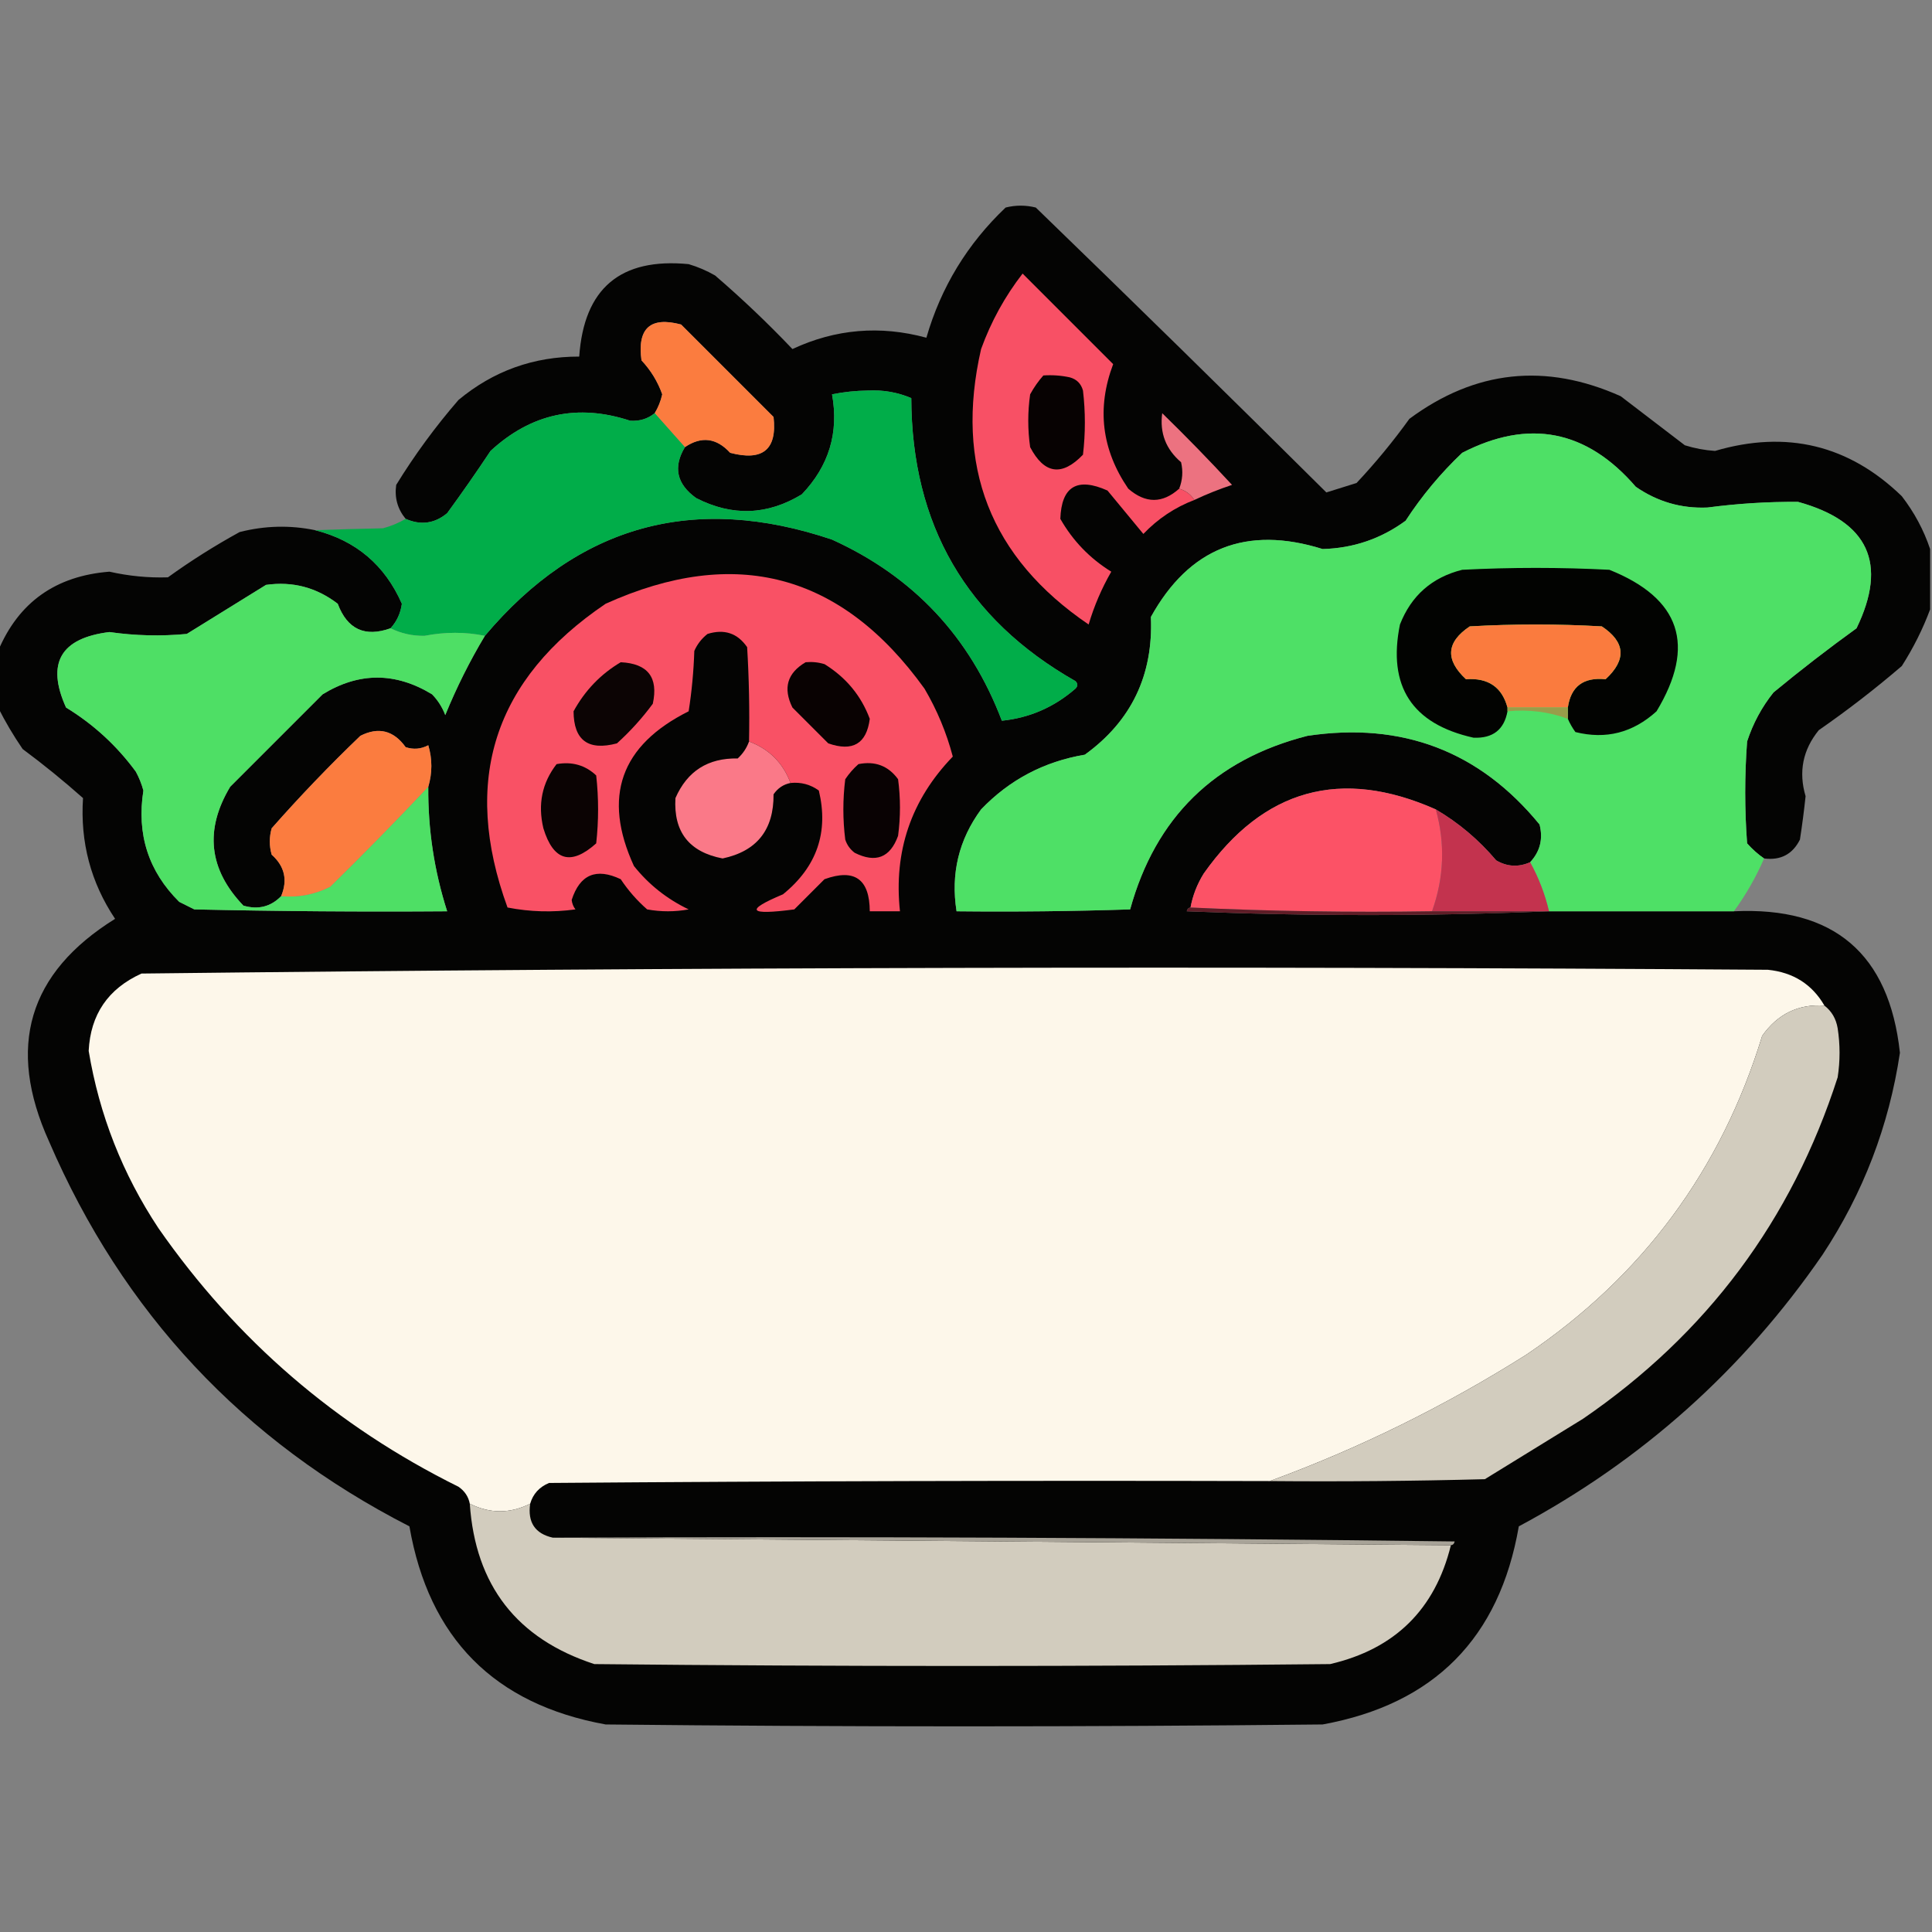<?xml version="1.0" encoding="UTF-8"?>
<!DOCTYPE svg PUBLIC "-//W3C//DTD SVG 1.1//EN" "http://www.w3.org/Graphics/SVG/1.1/DTD/svg11.dtd">
<svg xmlns="http://www.w3.org/2000/svg" version="1.1" width="512px" height="512px" style="shape-rendering:geometricPrecision; text-rendering:geometricPrecision; image-rendering:optimizeQuality; fill-rule:evenodd; clip-rule:evenodd" xmlns:xlink="http://www.w3.org/1999/xlink">
<rect width="100%" height="100%" fill="#808080" stroke="none"/>
<g><path style="opacity:0.984" fill="#030302" d="M 511.5,145.5 C 511.5,150.833 511.5,156.167 511.5,161.5C 509.579,166.676 507.079,171.676 504,176.5C 496.952,182.549 489.619,188.216 482,193.5C 477.757,198.714 476.59,204.548 478.5,211C 478.094,214.845 477.594,218.679 477,222.5C 475.055,226.39 471.888,228.057 467.5,227.5C 465.897,226.404 464.397,225.07 463,223.5C 462.333,214.5 462.333,205.5 463,196.5C 464.556,191.72 466.889,187.387 470,183.5C 477.153,177.591 484.486,171.925 492,166.5C 500.33,149.317 495.163,138.15 476.5,133C 468.485,132.945 460.485,133.445 452.5,134.5C 445.565,134.8 439.232,132.967 433.5,129C 420.486,113.911 405.153,110.911 387.5,120C 381.796,125.406 376.796,131.406 372.5,138C 365.959,142.791 358.626,145.291 350.5,145.5C 330.32,139.183 315.154,145.183 305,163.5C 305.654,178.914 299.821,191.081 287.5,200C 276.693,201.819 267.526,206.653 260,214.5C 254.089,222.543 251.922,231.543 253.5,241.5C 268.837,241.667 284.17,241.5 299.5,241C 306.228,216.606 321.895,201.273 346.5,195C 371.615,191.253 392.115,199.087 408,218.5C 408.976,222.327 408.143,225.66 405.5,228.5C 402.396,229.864 399.396,229.698 396.5,228C 391.88,222.538 386.546,218.038 380.5,214.5C 355.376,203.374 334.876,209.041 319,231.5C 317.259,234.309 316.092,237.309 315.5,240.5C 314.957,240.56 314.624,240.893 314.5,241.5C 346.664,242.83 378.664,242.83 410.5,241.5C 426.833,241.5 443.167,241.5 459.5,241.5C 485.988,240.232 500.655,252.732 503.5,279C 500.609,298.339 493.776,316.173 483,332.5C 461.986,363.015 435.152,387.015 402.5,404.5C 397.382,434.118 380.049,451.618 350.5,457C 287.167,457.667 223.833,457.667 160.5,457C 130.979,451.645 113.645,434.145 108.5,404.5C 64.412,381.914 32.578,347.914 13,302.5C 1.664,277.475 7.498,257.809 30.5,243.5C 24.071,233.881 21.237,223.214 22,211.5C 16.85,206.927 11.517,202.594 6,198.5C 3.539,194.904 1.373,191.237 -0.5,187.5C -0.5,182.5 -0.5,177.5 -0.5,172.5C 4.913,159.625 14.746,152.625 29,151.5C 34.134,152.663 39.301,153.163 44.5,153C 50.546,148.636 56.879,144.636 63.5,141C 70.178,139.297 76.845,139.131 83.5,140.5C 94.334,143.252 102.001,149.752 106.5,160C 106.16,162.511 105.16,164.678 103.5,166.5C 96.701,168.934 92.035,166.767 89.5,160C 83.869,155.676 77.536,154.009 70.5,155C 63.52,159.302 56.52,163.635 49.5,168C 42.651,168.645 35.817,168.478 29,167.5C 16.041,169.094 12.208,175.761 17.5,187.5C 24.795,191.962 30.962,197.629 36,204.5C 36.862,206.087 37.529,207.754 38,209.5C 36.181,221.096 39.348,230.929 47.5,239C 48.833,239.667 50.167,240.333 51.5,241C 73.831,241.5 96.164,241.667 118.5,241.5C 115.067,230.769 113.401,219.769 113.5,208.5C 114.586,204.822 114.586,201.155 113.5,197.5C 111.568,198.52 109.568,198.687 107.5,198C 104.308,193.563 100.308,192.563 95.5,195C 87.302,202.863 79.469,211.03 72,219.5C 71.333,221.833 71.333,224.167 72,226.5C 75.448,229.573 76.281,233.24 74.5,237.5C 71.754,240.305 68.421,241.139 64.5,240C 55.325,230.424 54.159,219.924 61,208.5C 69.167,200.333 77.333,192.167 85.5,184C 95.124,178.096 104.79,178.096 114.5,184C 116.041,185.579 117.208,187.413 118,189.5C 120.999,182.168 124.499,175.168 128.5,168.5C 153.227,139.148 183.894,130.648 220.5,143C 242.073,152.793 257.073,168.793 265.5,191C 272.846,190.247 279.346,187.414 285,182.5C 285.667,181.833 285.667,181.167 285,180.5C 256.113,164.084 241.613,139.084 241.5,105.5C 237.86,103.958 234.027,103.291 230,103.5C 226.779,103.541 223.612,103.875 220.5,104.5C 222.348,114.652 219.681,123.485 212.5,131C 203.373,136.556 194.039,136.889 184.5,132C 179.329,128.304 178.329,123.804 181.5,118.5C 185.876,115.539 189.876,116.039 193.5,120C 202.152,122.288 205.985,119.121 205,110.5C 196.833,102.333 188.667,94.167 180.5,86C 172.34,83.822 168.84,86.989 170,95.5C 172.466,98.128 174.299,101.128 175.5,104.5C 175.098,106.3 174.431,107.967 173.5,109.5C 171.669,110.995 169.502,111.662 167,111.5C 153.083,106.918 140.75,109.585 130,119.5C 126.29,125.087 122.457,130.587 118.5,136C 115.177,138.763 111.51,139.263 107.5,137.5C 105.348,134.876 104.515,131.876 105,128.5C 109.889,120.556 115.389,113.056 121.5,106C 130.752,98.304 141.419,94.471 153.5,94.5C 154.753,76.416 164.419,68.249 182.5,70C 184.949,70.725 187.283,71.725 189.5,73C 196.636,79.135 203.469,85.635 210,92.5C 221.427,87.173 233.261,86.173 245.5,89.5C 249.362,76.128 256.362,64.628 266.5,55C 269.167,54.333 271.833,54.333 274.5,55C 300.319,79.986 325.986,105.152 351.5,130.5C 354.161,129.668 356.828,128.834 359.5,128C 364.544,122.624 369.211,116.958 373.5,111C 390.933,98.09 409.6,96.09 429.5,105C 435.167,109.333 440.833,113.667 446.5,118C 449.107,118.818 451.774,119.318 454.5,119.5C 473.483,113.924 489.983,117.924 504,131.5C 507.322,135.815 509.822,140.482 511.5,145.5 Z"/></g>
<g><path style="opacity:1" fill="#f85065" d="M 312.5,129.5 C 314.23,130.026 315.564,131.026 316.5,132.5C 311.356,134.467 306.856,137.467 303,141.5C 299.863,137.691 296.697,133.858 293.5,130C 285.463,126.399 281.296,128.899 281,137.5C 284.309,143.309 288.809,147.976 294.5,151.5C 291.946,155.94 289.946,160.606 288.5,165.5C 262.419,147.772 252.919,123.439 260,92.5C 262.637,85.223 266.304,78.556 271,72.5C 279,80.5 287,88.5 295,96.5C 290.6,108.155 291.933,119.155 299,129.5C 303.57,133.47 308.07,133.47 312.5,129.5 Z"/></g>
<g><path style="opacity:1" fill="#fb7c3f" d="M 181.5,118.5 C 178.833,115.5 176.167,112.5 173.5,109.5C 174.431,107.967 175.098,106.3 175.5,104.5C 174.299,101.128 172.466,98.128 170,95.5C 168.84,86.989 172.34,83.822 180.5,86C 188.667,94.167 196.833,102.333 205,110.5C 205.985,119.121 202.152,122.288 193.5,120C 189.876,116.039 185.876,115.539 181.5,118.5 Z"/></g>
<g><path style="opacity:1" fill="#070202" d="M 276.5,99.5 C 278.857,99.337 281.19,99.503 283.5,100C 285.333,100.5 286.5,101.667 287,103.5C 287.667,109.167 287.667,114.833 287,120.5C 281.408,126.315 276.742,125.648 273,118.5C 272.333,113.833 272.333,109.167 273,104.5C 273.997,102.677 275.164,101.01 276.5,99.5 Z"/></g>
<g><path style="opacity:0.998" fill="#01ad49" d="M 128.5,168.5 C 123.333,167.44 117.999,167.44 112.5,168.5C 109.308,168.551 106.308,167.884 103.5,166.5C 105.16,164.678 106.16,162.511 106.5,160C 102.001,149.752 94.334,143.252 83.5,140.5C 89.313,140.297 95.313,140.13 101.5,140C 103.641,139.427 105.641,138.594 107.5,137.5C 111.51,139.263 115.177,138.763 118.5,136C 122.457,130.587 126.29,125.087 130,119.5C 140.75,109.585 153.083,106.918 167,111.5C 169.502,111.662 171.669,110.995 173.5,109.5C 176.167,112.5 178.833,115.5 181.5,118.5C 178.329,123.804 179.329,128.304 184.5,132C 194.039,136.889 203.373,136.556 212.5,131C 219.681,123.485 222.348,114.652 220.5,104.5C 223.612,103.875 226.779,103.541 230,103.5C 234.027,103.291 237.86,103.958 241.5,105.5C 241.613,139.084 256.113,164.084 285,180.5C 285.667,181.167 285.667,181.833 285,182.5C 279.346,187.414 272.846,190.247 265.5,191C 257.073,168.793 242.073,152.793 220.5,143C 183.894,130.648 153.227,139.148 128.5,168.5 Z"/></g>
<g><path style="opacity:1" fill="#ec7280" d="M 316.5,132.5 C 315.564,131.026 314.23,130.026 312.5,129.5C 313.39,127.218 313.556,124.885 313,122.5C 308.964,119.056 307.297,114.723 308,109.5C 314.348,115.681 320.515,122.014 326.5,128.5C 323.064,129.644 319.73,130.977 316.5,132.5 Z"/></g>
<g><path style="opacity:1" fill="#4ee066" d="M 467.5,227.5 C 465.353,232.46 462.686,237.127 459.5,241.5C 443.167,241.5 426.833,241.5 410.5,241.5C 409.421,236.927 407.754,232.593 405.5,228.5C 408.143,225.66 408.976,222.327 408,218.5C 392.115,199.087 371.615,191.253 346.5,195C 321.895,201.273 306.228,216.606 299.5,241C 284.17,241.5 268.837,241.667 253.5,241.5C 251.922,231.543 254.089,222.543 260,214.5C 267.526,206.653 276.693,201.819 287.5,200C 299.821,191.081 305.654,178.914 305,163.5C 315.154,145.183 330.32,139.183 350.5,145.5C 358.626,145.291 365.959,142.791 372.5,138C 376.796,131.406 381.796,125.406 387.5,120C 405.153,110.911 420.486,113.911 433.5,129C 439.232,132.967 445.565,134.8 452.5,134.5C 460.485,133.445 468.485,132.945 476.5,133C 495.163,138.15 500.33,149.317 492,166.5C 484.486,171.925 477.153,177.591 470,183.5C 466.889,187.387 464.556,191.72 463,196.5C 462.333,205.5 462.333,214.5 463,223.5C 464.397,225.07 465.897,226.404 467.5,227.5 Z"/></g>
<g><path style="opacity:1" fill="#020301" d="M 415.5,190.5 C 415.5,189.5 415.5,188.5 415.5,187.5C 416.297,181.91 419.63,179.41 425.5,180C 431.092,174.833 430.759,170.167 424.5,166C 412.833,165.333 401.167,165.333 389.5,166C 383.271,170.171 382.938,174.837 388.5,180C 394.374,179.583 398.041,182.083 399.5,187.5C 399.5,187.833 399.5,188.167 399.5,188.5C 398.608,193.38 395.608,195.713 390.5,195.5C 374.184,191.867 367.684,181.867 371,165.5C 373.998,157.836 379.498,153.003 387.5,151C 400.5,150.333 413.5,150.333 426.5,151C 445.358,158.557 449.524,171.057 439,188.5C 432.742,194.189 425.575,196.023 417.5,194C 416.695,192.887 416.028,191.721 415.5,190.5 Z"/></g>
<g><path style="opacity:1" fill="#f95165" d="M 209.5,207.5 C 207.5,202.167 203.833,198.5 198.5,196.5C 198.666,188.16 198.5,179.827 198,171.5C 195.442,167.788 191.942,166.622 187.5,168C 185.951,169.214 184.785,170.714 184,172.5C 183.829,177.864 183.329,183.198 182.5,188.5C 164.435,197.528 159.602,211.195 168,229.5C 171.921,234.414 176.754,238.247 182.5,241C 178.833,241.667 175.167,241.667 171.5,241C 168.794,238.629 166.461,235.963 164.5,233C 158.007,229.916 153.674,231.75 151.5,238.5C 151.608,239.442 151.941,240.275 152.5,241C 146.472,241.83 140.472,241.664 134.5,240.5C 122.217,206.849 130.884,180.016 160.5,160C 194.886,144.476 223.053,151.976 245,182.5C 248.334,188.166 250.834,194.166 252.5,200.5C 241.463,211.944 236.796,225.611 238.5,241.5C 235.833,241.5 233.167,241.5 230.5,241.5C 230.457,232.948 226.457,230.115 218.5,233C 215.833,235.667 213.167,238.333 210.5,241C 198.302,242.608 197.302,241.275 207.5,237C 216.482,229.717 219.649,220.551 217,209.5C 214.772,207.887 212.272,207.22 209.5,207.5 Z"/></g>
<g><path style="opacity:1" fill="#4edf65" d="M 103.5,166.5 C 106.308,167.884 109.308,168.551 112.5,168.5C 117.999,167.44 123.333,167.44 128.5,168.5C 124.499,175.168 120.999,182.168 118,189.5C 117.208,187.413 116.041,185.579 114.5,184C 104.79,178.096 95.124,178.096 85.5,184C 77.333,192.167 69.167,200.333 61,208.5C 54.159,219.924 55.325,230.424 64.5,240C 68.421,241.139 71.754,240.305 74.5,237.5C 79.08,237.887 83.414,237.053 87.5,235C 96.396,226.272 105.063,217.438 113.5,208.5C 113.401,219.769 115.067,230.769 118.5,241.5C 96.164,241.667 73.831,241.5 51.5,241C 50.167,240.333 48.833,239.667 47.5,239C 39.348,230.929 36.181,221.096 38,209.5C 37.529,207.754 36.862,206.087 36,204.5C 30.962,197.629 24.795,191.962 17.5,187.5C 12.208,175.761 16.041,169.094 29,167.5C 35.817,168.478 42.651,168.645 49.5,168C 56.52,163.635 63.52,159.302 70.5,155C 77.536,154.009 83.869,155.676 89.5,160C 92.035,166.767 96.701,168.934 103.5,166.5 Z"/></g>
<g><path style="opacity:1" fill="#fa7b3e" d="M 415.5,187.5 C 410.167,187.5 404.833,187.5 399.5,187.5C 398.041,182.083 394.374,179.583 388.5,180C 382.938,174.837 383.271,170.171 389.5,166C 401.167,165.333 412.833,165.333 424.5,166C 430.759,170.167 431.092,174.833 425.5,180C 419.63,179.41 416.297,181.91 415.5,187.5 Z"/></g>
<g><path style="opacity:1" fill="#0c0404" d="M 164.5,175.5 C 171.685,175.848 174.519,179.515 173,186.5C 170.203,190.299 167.036,193.799 163.5,197C 155.874,199.023 152.041,196.19 152,188.5C 155.025,182.977 159.191,178.644 164.5,175.5 Z"/></g>
<g><path style="opacity:1" fill="#090202" d="M 213.5,175.5 C 215.199,175.34 216.866,175.506 218.5,176C 224.212,179.534 228.212,184.368 230.5,190.5C 229.647,197.103 225.98,199.27 219.5,197C 216.333,193.833 213.167,190.667 210,187.5C 207.458,182.361 208.624,178.361 213.5,175.5 Z"/></g>
<g><path style="opacity:1" fill="#989d4a" d="M 399.5,188.5 C 399.5,188.167 399.5,187.833 399.5,187.5C 404.833,187.5 410.167,187.5 415.5,187.5C 415.5,188.5 415.5,189.5 415.5,190.5C 410.468,188.63 405.135,187.963 399.5,188.5 Z"/></g>
<g><path style="opacity:1" fill="#fb7c3f" d="M 113.5,208.5 C 105.063,217.438 96.396,226.272 87.5,235C 83.414,237.053 79.08,237.887 74.5,237.5C 76.281,233.24 75.448,229.573 72,226.5C 71.333,224.167 71.333,221.833 72,219.5C 79.469,211.03 87.302,202.863 95.5,195C 100.308,192.563 104.308,193.563 107.5,198C 109.568,198.687 111.568,198.52 113.5,197.5C 114.586,201.155 114.586,204.822 113.5,208.5 Z"/></g>
<g><path style="opacity:1" fill="#fa7988" d="M 198.5,196.5 C 203.833,198.5 207.5,202.167 209.5,207.5C 207.629,207.859 206.129,208.859 205,210.5C 205.077,219.912 200.577,225.579 191.5,227.5C 182.63,225.8 178.463,220.467 179,211.5C 182.127,204.349 187.627,200.849 195.5,201C 196.883,199.729 197.883,198.229 198.5,196.5 Z"/></g>
<g><path style="opacity:1" fill="#0b0303" d="M 147.5,202.5 C 151.603,201.769 155.103,202.769 158,205.5C 158.667,211.5 158.667,217.5 158,223.5C 151.306,229.492 146.639,228.159 144,219.5C 142.487,213.13 143.653,207.464 147.5,202.5 Z"/></g>
<g><path style="opacity:1" fill="#090203" d="M 227.5,202.5 C 231.909,201.618 235.409,202.952 238,206.5C 238.667,211.5 238.667,216.5 238,221.5C 235.91,227.292 232.076,228.792 226.5,226C 225.299,225.097 224.465,223.931 224,222.5C 223.333,217.167 223.333,211.833 224,206.5C 225.032,204.973 226.199,203.64 227.5,202.5 Z"/></g>
<g><path style="opacity:1" fill="#fc5266" d="M 380.5,214.5 C 383.031,223.555 382.698,232.555 379.5,241.5C 357.993,241.831 336.66,241.497 315.5,240.5C 316.092,237.309 317.259,234.309 319,231.5C 334.876,209.041 355.376,203.374 380.5,214.5 Z"/></g>
<g><path style="opacity:1" fill="#c3334e" d="M 380.5,214.5 C 386.546,218.038 391.88,222.538 396.5,228C 399.396,229.698 402.396,229.864 405.5,228.5C 407.754,232.593 409.421,236.927 410.5,241.5C 400.167,241.5 389.833,241.5 379.5,241.5C 382.698,232.555 383.031,223.555 380.5,214.5 Z"/></g>
<g><path style="opacity:1" fill="#5f1d27" d="M 315.5,240.5 C 336.66,241.497 357.993,241.831 379.5,241.5C 389.833,241.5 400.167,241.5 410.5,241.5C 378.664,242.83 346.664,242.83 314.5,241.5C 314.624,240.893 314.957,240.56 315.5,240.5 Z"/></g>
<g><path style="opacity:1" fill="#fdf7ea" d="M 483.5,266.5 C 476.623,266.02 471.123,268.687 467,274.5C 456.123,310.042 435.29,338.208 404.5,359C 382.974,372.597 360.307,383.764 336.5,392.5C 272.832,392.333 209.166,392.5 145.5,393C 142.921,394.076 141.254,395.909 140.5,398.5C 135.167,401.167 129.833,401.167 124.5,398.5C 124.141,396.629 123.141,395.129 121.5,394C 89.145,377.98 62.645,355.146 42,325.5C 32.484,311.138 26.318,295.471 23.5,278.5C 23.981,268.845 28.648,262.012 37.5,258C 181.111,256.338 324.778,256.005 468.5,257C 475.223,257.682 480.223,260.849 483.5,266.5 Z"/></g>
<g><path style="opacity:1" fill="#d2ccbe" d="M 483.5,266.5 C 485.41,267.975 486.576,269.975 487,272.5C 487.667,276.833 487.667,281.167 487,285.5C 474.818,323.351 452.318,353.517 419.5,376C 410.833,381.333 402.167,386.667 393.5,392C 374.503,392.5 355.503,392.667 336.5,392.5C 360.307,383.764 382.974,372.597 404.5,359C 435.29,338.208 456.123,310.042 467,274.5C 471.123,268.687 476.623,266.02 483.5,266.5 Z"/></g>
<g><path style="opacity:1" fill="#d2ccbe" d="M 124.5,398.5 C 129.833,401.167 135.167,401.167 140.5,398.5C 139.792,403.441 141.792,406.441 146.5,407.5C 225.833,408.167 305.167,408.833 384.5,409.5C 380.315,426.518 369.648,437.018 352.5,441C 287.5,441.667 222.5,441.667 157.5,441C 136.972,434.298 125.972,420.131 124.5,398.5 Z"/></g>
<g><path style="opacity:1" fill="#a8a398" d="M 146.5,407.5 C 226.169,407.167 305.836,407.5 385.5,408.5C 385.376,409.107 385.043,409.44 384.5,409.5C 305.167,408.833 225.833,408.167 146.5,407.5 Z"/></g>
</svg>
